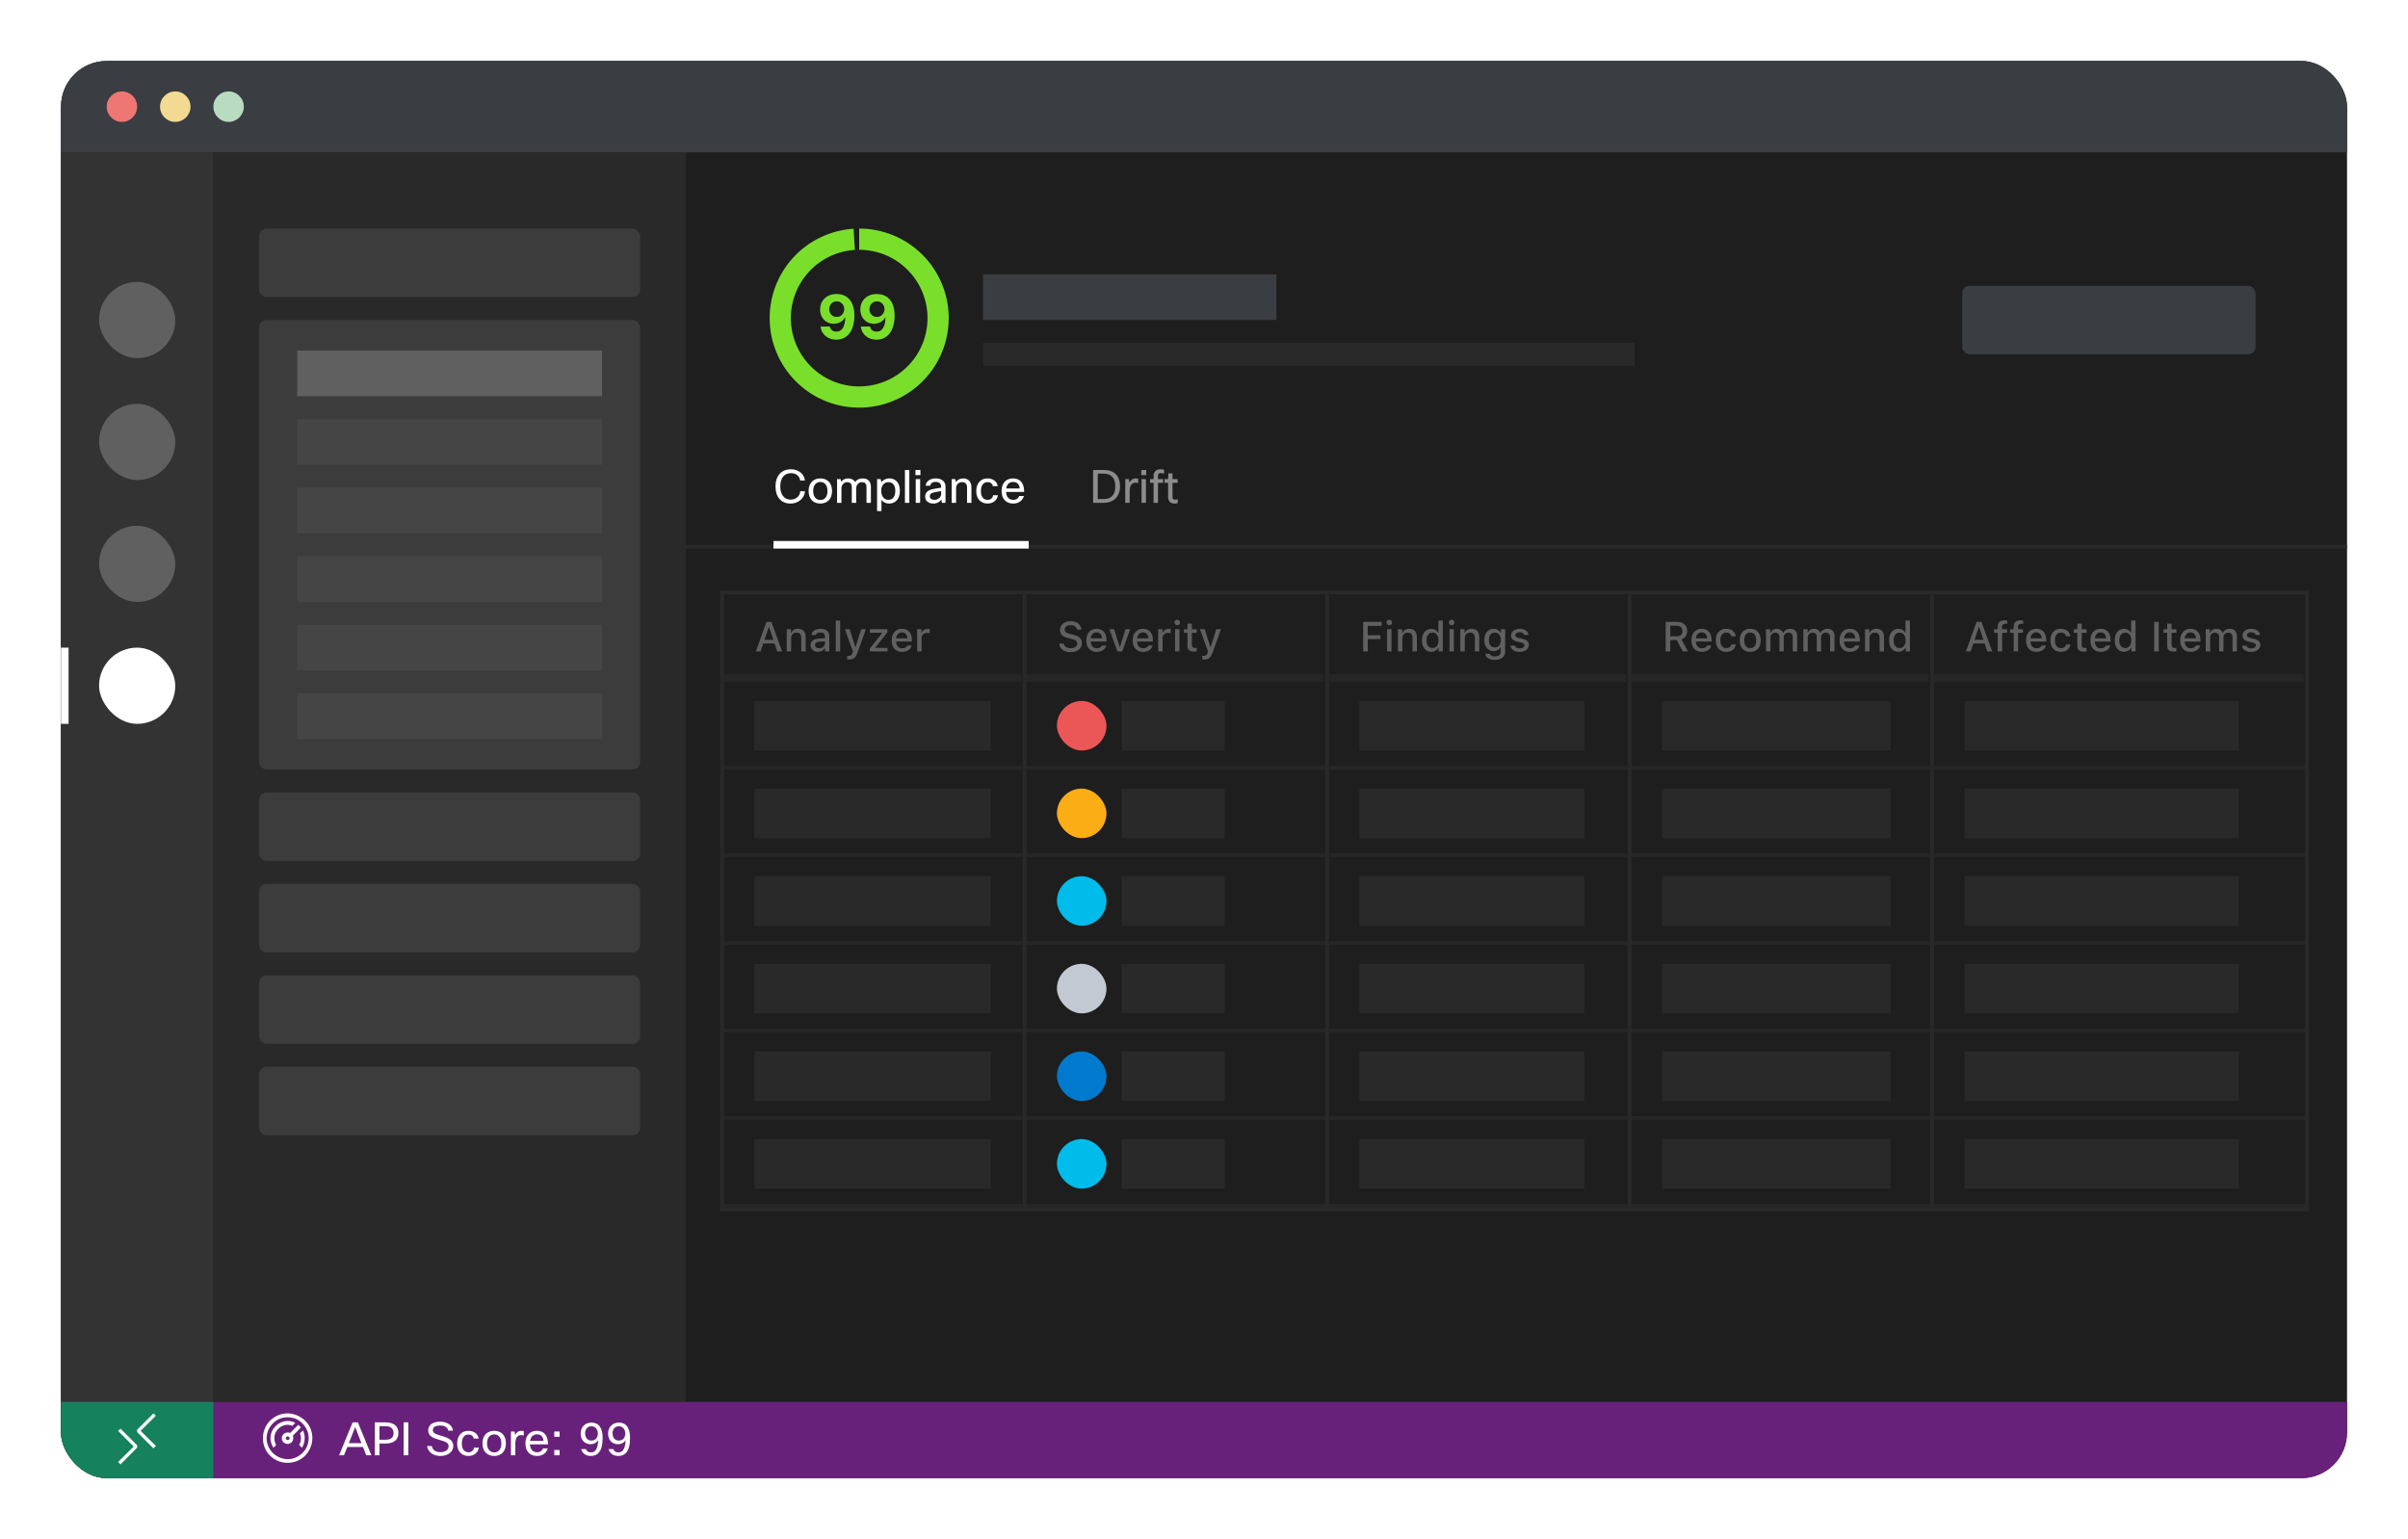 <svg width="632" height="404" viewBox="0 0 632 404" fill="none" xmlns="http://www.w3.org/2000/svg">
<g filter="url(#filter0_d_7488_184305)">
<g clip-path="url(#clip0_7488_184305)">
<rect x="16" y="14" width="600" height="372" rx="12" fill="#1E1E1E"/>
<path d="M16 26C16 19.373 21.373 14 28 14H604C610.627 14 616 19.373 616 26V38H16V26Z" fill="#3A3D41"/>
<path d="M32 30C34.209 30 36 28.209 36 26C36 23.791 34.209 22 32 22C29.791 22 28 23.791 28 26C28 28.209 29.791 30 32 30Z" fill="#EE7773"/>
<path d="M46 30C48.209 30 50 28.209 50 26C50 23.791 48.209 22 46 22C43.791 22 42 23.791 42 26C42 28.209 43.791 30 46 30Z" fill="#F3DA92"/>
<path d="M60 30C62.209 30 64 28.209 64 26C64 23.791 62.209 22 60 22C57.791 22 56 23.791 56 26C56 28.209 57.791 30 60 30Z" fill="#B9DBC0"/>
<rect x="16" y="38" width="40" height="328" fill="#333333"/>
<rect x="26" y="72" width="20" height="20" rx="10" fill="#606060"/>
<rect x="26" y="104" width="20" height="20" rx="10" fill="#606060"/>
<rect x="26" y="136" width="20" height="20" rx="10" fill="#606060"/>
<rect x="26" y="168" width="20" height="20" rx="10" fill="white"/>
<rect x="16" y="168" width="2" height="20" fill="white"/>
<rect x="56" y="38" width="124" height="328" fill="#292929"/>
<rect x="68" y="82" width="100" height="118" rx="2" fill="#3C3C3C"/>
<rect x="78" y="108" width="80" height="12" fill="#454545"/>
<rect x="78" y="90" width="80" height="12" fill="#606060"/>
<rect x="78" y="126" width="80" height="12" fill="#454545"/>
<rect x="78" y="144" width="80" height="12" fill="#454545"/>
<rect x="78" y="162" width="80" height="12" fill="#454545"/>
<rect x="78" y="180" width="80" height="12" fill="#454545"/>
<rect x="68" y="58" width="100" height="18" rx="2" fill="#3C3C3C"/>
<rect x="68" y="206" width="100" height="18" rx="2" fill="#3C3C3C"/>
<rect x="68" y="230" width="100" height="18" rx="2" fill="#3C3C3C"/>
<rect x="68" y="254" width="100" height="18" rx="2" fill="#3C3C3C"/>
<rect x="68" y="278" width="100" height="18" rx="2" fill="#3C3C3C"/>
<rect x="515" y="73" width="77" height="18" rx="2" fill="#3A3D41"/>
<rect x="258" y="88" width="171" height="6" fill="#292929"/>
<path d="M225.5 58C231.669 58 237.59 60.425 241.986 64.753C246.382 69.081 248.9 74.963 248.997 81.131C249.094 87.299 246.762 93.257 242.504 97.721C238.246 102.184 232.404 104.795 226.238 104.988C220.073 105.182 214.078 102.944 209.548 98.757C205.018 94.569 202.317 88.769 202.026 82.607C201.736 76.445 203.879 70.416 207.995 65.821C212.111 61.226 217.868 58.434 224.024 58.046L224.374 63.6C219.675 63.895 215.281 66.027 212.14 69.534C208.999 73.041 207.362 77.642 207.584 82.345C207.806 87.048 209.868 91.475 213.325 94.671C216.782 97.866 221.358 99.575 226.063 99.427C230.769 99.279 235.228 97.287 238.478 93.88C241.727 90.474 243.507 85.926 243.434 81.218C243.36 76.511 241.438 72.021 238.082 68.718C234.727 65.415 230.208 63.564 225.5 63.564V58Z" fill="#7ADF2B"/>
<path d="M219.591 75.171C220.189 75.171 220.765 75.271 221.318 75.472C221.875 75.669 222.371 75.989 222.807 76.432C223.246 76.875 223.593 77.462 223.847 78.193C224.104 78.921 224.235 79.816 224.239 80.881C224.235 81.869 224.121 82.752 223.898 83.528C223.678 84.301 223.362 84.958 222.949 85.5C222.536 86.042 222.038 86.454 221.455 86.739C220.875 87.019 220.225 87.159 219.506 87.159C218.729 87.159 218.044 87.01 217.449 86.71C216.854 86.407 216.375 85.996 216.011 85.477C215.652 84.954 215.434 84.367 215.358 83.716H217.784C217.879 84.14 218.078 84.47 218.381 84.704C218.684 84.936 219.059 85.051 219.506 85.051C220.263 85.051 220.839 84.722 221.233 84.062C221.627 83.4 221.826 82.492 221.83 81.341H221.75C221.576 81.682 221.341 81.975 221.045 82.222C220.75 82.464 220.411 82.651 220.028 82.784C219.65 82.917 219.246 82.983 218.818 82.983C218.133 82.983 217.519 82.822 216.977 82.5C216.439 82.178 216.015 81.735 215.705 81.171C215.394 80.602 215.241 79.954 215.244 79.227C215.241 78.439 215.42 77.74 215.784 77.131C216.148 76.517 216.655 76.036 217.307 75.688C217.962 75.339 218.723 75.167 219.591 75.171ZM219.608 77.102C219.225 77.102 218.884 77.193 218.585 77.375C218.29 77.557 218.055 77.803 217.881 78.114C217.71 78.424 217.627 78.773 217.631 79.159C217.627 79.546 217.708 79.892 217.875 80.199C218.045 80.506 218.278 80.75 218.574 80.932C218.869 81.11 219.206 81.199 219.585 81.199C219.869 81.199 220.131 81.146 220.369 81.04C220.612 80.934 220.822 80.788 221 80.602C221.182 80.413 221.324 80.195 221.426 79.949C221.528 79.699 221.581 79.432 221.585 79.148C221.581 78.773 221.494 78.43 221.324 78.119C221.153 77.809 220.919 77.562 220.619 77.381C220.32 77.195 219.983 77.102 219.608 77.102ZM230.153 75.171C230.752 75.171 231.328 75.271 231.881 75.472C232.438 75.669 232.934 75.989 233.369 76.432C233.809 76.875 234.155 77.462 234.409 78.193C234.667 78.921 234.797 79.816 234.801 80.881C234.797 81.869 234.684 82.752 234.46 83.528C234.241 84.301 233.924 84.958 233.511 85.5C233.098 86.042 232.6 86.454 232.017 86.739C231.438 87.019 230.788 87.159 230.068 87.159C229.292 87.159 228.606 87.01 228.011 86.71C227.417 86.407 226.938 85.996 226.574 85.477C226.214 84.954 225.996 84.367 225.92 83.716H228.347C228.441 84.14 228.64 84.47 228.943 84.704C229.246 84.936 229.621 85.051 230.068 85.051C230.826 85.051 231.402 84.722 231.795 84.062C232.189 83.4 232.388 82.492 232.392 81.341H232.312C232.138 81.682 231.903 81.975 231.608 82.222C231.313 82.464 230.973 82.651 230.591 82.784C230.212 82.917 229.809 82.983 229.381 82.983C228.695 82.983 228.081 82.822 227.54 82.5C227.002 82.178 226.578 81.735 226.267 81.171C225.956 80.602 225.803 79.954 225.807 79.227C225.803 78.439 225.983 77.74 226.347 77.131C226.71 76.517 227.218 76.036 227.869 75.688C228.525 75.339 229.286 75.167 230.153 75.171ZM230.17 77.102C229.788 77.102 229.447 77.193 229.148 77.375C228.852 77.557 228.617 77.803 228.443 78.114C228.273 78.424 228.189 78.773 228.193 79.159C228.189 79.546 228.271 79.892 228.438 80.199C228.608 80.506 228.841 80.75 229.136 80.932C229.432 81.11 229.769 81.199 230.148 81.199C230.432 81.199 230.693 81.146 230.932 81.04C231.174 80.934 231.384 80.788 231.562 80.602C231.744 80.413 231.886 80.195 231.989 79.949C232.091 79.699 232.144 79.432 232.148 79.148C232.144 78.773 232.057 78.43 231.886 78.119C231.716 77.809 231.481 77.562 231.182 77.381C230.883 77.195 230.545 77.102 230.17 77.102Z" fill="#7ADF2B"/>
<rect width="77" height="12" transform="translate(258 70)" fill="#3A3D41"/>
<rect x="180" y="141" width="436" height="1" fill="#292929"/>
<rect x="16" y="366" width="600" height="20" fill="#68217A"/>
<rect x="16" y="366" width="40" height="20" fill="#16825D"/>
<path d="M40.907 377.547L36.907 373.6L40.907 369.6L40.267 369.013L36 373.28V373.92L40.267 378.187L40.907 377.547ZM30.987 373.6L35.093 377.707L30.987 381.76L31.627 382.4L36 377.973V377.387L31.627 373.013L30.987 373.6Z" fill="white"/>
<path d="M71.893 370.08C72.853 369.44 73.902 369.084 75.04 369.013C76.213 368.942 77.316 369.173 78.347 369.707C79.413 370.204 80.267 370.933 80.907 371.893C81.547 372.853 81.902 373.92 81.973 375.093C82.044 376.231 81.813 377.333 81.28 378.4C80.782 379.431 80.053 380.267 79.093 380.907C78.133 381.547 77.067 381.902 75.893 381.973C74.756 382.044 73.671 381.831 72.64 381.333C71.609 380.836 70.756 380.107 70.08 379.147C69.44 378.151 69.084 377.084 69.013 375.947C68.942 374.773 69.156 373.671 69.653 372.64C70.151 371.609 70.898 370.756 71.893 370.08ZM72.427 380.053C73.351 380.693 74.382 381.013 75.52 381.013C76.516 381.013 77.422 380.764 78.24 380.267C79.093 379.769 79.769 379.111 80.267 378.293C80.764 377.44 81.013 376.516 81.013 375.52C81.013 374.631 80.818 373.813 80.427 373.067C80.036 372.32 79.502 371.68 78.827 371.147C78.187 370.613 77.44 370.276 76.587 370.133C75.733 369.956 74.898 369.973 74.08 370.187C73.262 370.4 72.533 370.791 71.893 371.36C71.253 371.929 70.756 372.622 70.4 373.44C70.08 374.222 69.938 375.04 69.973 375.893C70.044 376.711 70.293 377.493 70.72 378.24C71.147 378.987 71.716 379.591 72.427 380.053ZM78.293 372L78.987 372.693L76.853 374.88C76.996 375.2 77.013 375.538 76.907 375.893C76.836 376.249 76.64 376.533 76.32 376.747C76.036 376.96 75.716 377.049 75.36 377.013C75.004 376.978 74.684 376.836 74.4 376.587C74.151 376.338 74.009 376.036 73.973 375.68C73.938 375.289 74.027 374.951 74.24 374.667C74.453 374.347 74.738 374.151 75.093 374.08C75.449 373.973 75.804 373.991 76.16 374.133L78.293 372ZM75.2 375.893C75.378 376 75.556 376.018 75.733 375.947C75.911 375.876 76 375.751 76 375.573C76 375.36 75.929 375.218 75.787 375.147C75.68 375.04 75.556 375.004 75.413 375.04C75.271 375.04 75.164 375.111 75.093 375.253C75.022 375.36 74.987 375.484 74.987 375.627C75.022 375.733 75.093 375.822 75.2 375.893ZM79.52 373.493L78.72 374.24C78.898 374.631 78.987 375.058 78.987 375.52C78.987 376.16 78.827 376.747 78.507 377.28L79.253 378.027C79.68 377.351 79.911 376.604 79.947 375.787C80.018 374.969 79.876 374.204 79.52 373.493ZM76.747 372.267C76.356 372.089 75.947 372 75.52 372C74.88 372 74.293 372.16 73.76 372.48C73.227 372.8 72.8 373.227 72.48 373.76C72.16 374.293 72 374.88 72 375.52C72 376.16 72.16 376.747 72.48 377.28L71.787 378.027C71.218 377.173 70.951 376.249 70.987 375.253C71.058 374.222 71.431 373.333 72.107 372.587C72.782 371.804 73.618 371.307 74.613 371.093C75.609 370.88 76.569 371.004 77.493 371.467L76.747 372.267Z" fill="white"/>
<path d="M97.472 380L93.932 371.36H92.552L89 380H90.284L91.148 377.816H95.264L96.116 380H97.472ZM93.224 372.584L94.868 376.82H91.544L93.224 372.584ZM98.373 371.36V380H99.597V376.916H101.133C103.401 376.916 104.565 375.92 104.565 374.168C104.565 372.344 103.353 371.36 101.181 371.36H98.373ZM101.205 372.356C102.561 372.356 103.293 373.028 103.293 374.168C103.293 375.296 102.681 375.92 101.157 375.92H99.597V372.356H101.205ZM105.943 371.36V380H107.167V371.36H105.943ZM112.084 377.576C112.324 379.16 113.728 380.18 115.588 380.18C117.736 380.18 118.96 378.956 118.96 377.612C118.96 376.28 118.276 375.572 115.876 374.9C113.896 374.348 113.608 374.024 113.608 373.352C113.608 372.704 114.16 372.188 115.48 372.188C116.776 372.188 117.508 372.68 117.64 373.52H118.9C118.684 372.056 117.328 371.18 115.48 371.18C113.5 371.18 112.384 372.14 112.384 373.4C112.384 374.588 113.008 375.296 115.012 375.848C117.34 376.484 117.736 376.856 117.736 377.66C117.736 378.476 117.004 379.172 115.564 379.172C114.28 379.172 113.488 378.548 113.344 377.576H112.084ZM124.412 377.996C124.292 378.776 123.728 379.208 122.96 379.208C121.988 379.208 121.208 378.488 121.208 376.964C121.208 375.308 121.928 374.552 122.948 374.552C123.68 374.552 124.196 374.924 124.352 375.608H125.624C125.42 374.336 124.34 373.58 122.924 373.58C121.16 373.58 119.984 374.84 119.984 376.928C119.984 379.04 121.28 380.18 122.936 380.18C124.484 380.18 125.504 379.208 125.672 377.996H124.412ZM126.628 376.88C126.628 379.04 127.96 380.18 129.7 380.18C131.464 380.18 132.784 379.064 132.784 376.88C132.784 374.636 131.416 373.58 129.712 373.58C128.02 373.58 126.628 374.636 126.628 376.88ZM127.828 376.88C127.828 375.32 128.644 374.516 129.712 374.516C130.78 374.516 131.584 375.296 131.584 376.88C131.584 378.428 130.828 379.244 129.724 379.244C128.644 379.244 127.828 378.428 127.828 376.88ZM135.254 380V376.868C135.254 375.296 135.95 374.708 136.742 374.708C137.018 374.708 137.246 374.756 137.474 374.816V373.664C137.33 373.628 137.09 373.58 136.79 373.58C136.094 373.58 135.554 373.964 135.206 374.684L135.05 373.76H134.102V380H135.254ZM142.51 378.2C142.33 378.776 141.754 379.208 140.998 379.208C139.954 379.208 139.174 378.572 139.078 377.132H143.83C143.83 374.612 142.63 373.58 140.902 373.58C139.174 373.58 137.902 374.708 137.902 376.88C137.902 379.076 139.186 380.18 140.962 380.18C142.462 380.18 143.446 379.34 143.758 378.2H142.51ZM139.126 376.22C139.306 375.068 140.002 374.504 140.926 374.504C141.886 374.504 142.57 375.056 142.654 376.22H139.126ZM146.867 380V378.608H145.475V380H146.867ZM146.867 375.152V373.76H145.475V375.152H146.867ZM152.526 378.38C152.802 379.472 153.774 380.18 155.07 380.18C156.738 380.18 158.166 379.148 158.166 375.464C158.166 372.764 157.158 371.42 155.214 371.42C153.618 371.42 152.406 372.536 152.406 374.276C152.406 376.04 153.486 377.096 155.022 377.096C155.694 377.096 156.51 376.82 157.014 376.016C156.894 378.488 156.138 379.244 155.118 379.244C154.41 379.244 153.954 378.92 153.798 378.38H152.526ZM156.906 374.312C156.906 375.284 156.354 376.136 155.226 376.136C154.29 376.136 153.57 375.476 153.57 374.216C153.57 373.052 154.29 372.38 155.214 372.38C156.174 372.38 156.906 373.064 156.906 374.312ZM159.722 378.38C159.998 379.472 160.97 380.18 162.266 380.18C163.934 380.18 165.362 379.148 165.362 375.464C165.362 372.764 164.354 371.42 162.41 371.42C160.814 371.42 159.602 372.536 159.602 374.276C159.602 376.04 160.682 377.096 162.218 377.096C162.89 377.096 163.706 376.82 164.21 376.016C164.09 378.488 163.334 379.244 162.314 379.244C161.606 379.244 161.15 378.92 160.994 378.38H159.722ZM164.102 374.312C164.102 375.284 163.55 376.136 162.422 376.136C161.486 376.136 160.766 375.476 160.766 374.216C160.766 373.052 161.486 372.38 162.41 372.38C163.37 372.38 164.102 373.064 164.102 374.312Z" fill="white"/>
<g clip-path="url(#clip1_7488_184305)">
<path d="M211.256 124.132C211.136 122.548 209.672 121.18 207.596 121.18C205.22 121.18 203.54 122.764 203.54 125.68C203.54 128.56 205.088 130.18 207.5 130.18C209.696 130.18 211.172 128.632 211.268 126.952H210.032C209.96 128.2 208.928 129.148 207.524 129.148C205.904 129.148 204.788 127.912 204.788 125.68C204.788 123.34 205.94 122.2 207.596 122.2C208.928 122.2 209.864 122.956 210.02 124.132H211.256ZM212.222 126.88C212.222 129.04 213.554 130.18 215.294 130.18C217.058 130.18 218.378 129.064 218.378 126.88C218.378 124.636 217.01 123.58 215.306 123.58C213.614 123.58 212.222 124.636 212.222 126.88ZM213.422 126.88C213.422 125.32 214.238 124.516 215.306 124.516C216.374 124.516 217.178 125.296 217.178 126.88C217.178 128.428 216.422 129.244 215.318 129.244C214.238 129.244 213.422 128.428 213.422 126.88ZM220.847 130V126.16C220.847 125.272 221.507 124.564 222.347 124.564C223.139 124.564 223.559 124.948 223.559 125.908V130H224.711V126.196C224.711 125.344 225.287 124.564 226.211 124.564C227.015 124.564 227.423 124.96 227.423 125.908V130H228.575V125.824C228.575 124.336 227.735 123.58 226.463 123.58C225.707 123.58 224.915 123.808 224.435 124.564C224.087 123.916 223.427 123.58 222.599 123.58C221.903 123.58 221.219 123.832 220.763 124.492L220.643 123.76H219.695V130H220.847ZM230.195 123.76V132.16H231.347V129.196C231.743 129.772 232.403 130.18 233.351 130.18C234.995 130.18 236.183 128.992 236.183 126.832C236.183 124.756 235.079 123.58 233.435 123.58C232.475 123.58 231.767 124 231.323 124.576L231.143 123.76H230.195ZM234.983 126.808C234.983 128.452 234.251 129.196 233.171 129.196C232.043 129.196 231.287 128.32 231.287 126.808C231.287 125.32 232.139 124.564 233.171 124.564C234.203 124.564 234.983 125.272 234.983 126.808ZM238.66 121.36H237.508V130H238.66V121.36ZM241.568 122.716V121.36H240.272V122.716H241.568ZM241.496 130V123.76H240.344V130H241.496ZM244.164 125.5C244.248 124.876 244.68 124.492 245.568 124.492C246.492 124.492 247.008 124.924 247.008 125.692V126.004L245.184 126.316C243.504 126.604 242.82 127.252 242.82 128.392C242.82 129.412 243.612 130.18 244.98 130.18C245.988 130.18 246.66 129.724 247.068 129.148L247.212 130H248.16V125.74C248.16 124.456 247.248 123.58 245.616 123.58C244.056 123.58 243.06 124.348 242.94 125.5H244.164ZM247.008 126.904V127.708C247.008 128.56 246.132 129.208 245.256 129.208C244.476 129.208 244.044 128.872 244.044 128.272C244.044 127.72 244.344 127.372 245.46 127.18L247.008 126.904ZM250.93 130V126.148C250.93 125.164 251.65 124.564 252.478 124.564C253.33 124.564 253.81 125.008 253.81 125.944V130H254.962V125.932C254.962 124.408 254.11 123.58 252.754 123.58C252.01 123.58 251.314 123.916 250.858 124.552L250.726 123.76H249.778V130H250.93ZM260.654 127.996C260.534 128.776 259.97 129.208 259.202 129.208C258.23 129.208 257.45 128.488 257.45 126.964C257.45 125.308 258.17 124.552 259.19 124.552C259.922 124.552 260.438 124.924 260.594 125.608H261.866C261.662 124.336 260.582 123.58 259.166 123.58C257.402 123.58 256.226 124.84 256.226 126.928C256.226 129.04 257.522 130.18 259.178 130.18C260.726 130.18 261.746 129.208 261.914 127.996H260.654ZM267.479 128.2C267.299 128.776 266.723 129.208 265.967 129.208C264.923 129.208 264.143 128.572 264.047 127.132H268.799C268.799 124.612 267.599 123.58 265.871 123.58C264.143 123.58 262.871 124.708 262.871 126.88C262.871 129.076 264.155 130.18 265.931 130.18C267.431 130.18 268.415 129.34 268.727 128.2H267.479ZM264.095 126.22C264.275 125.068 264.971 124.504 265.895 124.504C266.855 124.504 267.539 125.056 267.623 126.22H264.095Z" fill="white"/>
<line x1="203" y1="141" x2="270" y2="141" stroke="white" stroke-width="2"/>
<path d="M286.9 121.36V130H289.624C292.156 130 293.956 128.476 293.956 125.68C293.956 122.716 292.252 121.36 289.708 121.36H286.9ZM289.72 122.332C291.568 122.332 292.72 123.412 292.72 125.68C292.72 127.852 291.64 128.992 289.744 128.992H288.124V122.332H289.72ZM296.488 130V126.868C296.488 125.296 297.184 124.708 297.976 124.708C298.252 124.708 298.48 124.756 298.708 124.816V123.664C298.564 123.628 298.324 123.58 298.024 123.58C297.328 123.58 296.788 123.964 296.44 124.684L296.284 123.76H295.336V130H296.488ZM300.837 122.716V121.36H299.541V122.716H300.837ZM300.765 130V123.76H299.613V130H300.765ZM305.533 121.324C305.209 121.24 304.933 121.18 304.513 121.18C303.481 121.18 302.773 121.852 302.773 122.884V123.76H301.849V124.744H302.773V130H303.925V124.744H305.269V123.76H303.925V122.812C303.925 122.428 304.165 122.176 304.585 122.176C304.861 122.176 305.149 122.224 305.533 122.32V121.324ZM309.101 129.076C308.753 129.16 308.597 129.172 308.393 129.172C307.961 129.172 307.733 128.944 307.733 128.476V124.744H309.077V123.76H307.733V122.26H306.653L306.581 123.76H305.657V124.744H306.581V128.452C306.581 129.484 307.145 130.18 308.249 130.18C308.537 130.18 308.789 130.144 309.101 130.06V129.076Z" fill="#8C8C8C"/>
</g>
<path d="M203.989 169H205.267L202.469 161.25H201.174L198.376 169H199.611L200.326 166.905H203.28L203.989 169ZM201.76 162.619H201.851L202.974 165.938H200.632L201.76 162.619ZM206.486 169H207.641V165.579C207.641 164.639 208.184 164.059 209.038 164.059C209.892 164.059 210.3 164.531 210.3 165.498V169H211.455V165.224C211.455 163.833 210.735 163.054 209.43 163.054C208.549 163.054 207.969 163.446 207.684 164.091H207.598V163.167H206.486V169ZM214.699 169.097C215.467 169.097 216.106 168.764 216.455 168.173H216.546V169H217.658V165.009C217.658 163.785 216.831 163.054 215.365 163.054C214.038 163.054 213.093 163.693 212.975 164.676H214.092C214.221 164.252 214.667 164.01 215.311 164.01C216.101 164.01 216.509 164.37 216.509 165.009V165.52L214.924 165.616C213.533 165.702 212.749 166.309 212.749 167.356C212.749 168.42 213.571 169.097 214.699 169.097ZM214.994 168.167C214.366 168.167 213.909 167.851 213.909 167.308C213.909 166.776 214.274 166.492 215.08 166.438L216.509 166.341V166.846C216.509 167.598 215.864 168.167 214.994 168.167ZM219.355 169H220.51V160.879H219.355V169ZM222.825 171.116C224.018 171.116 224.571 170.67 225.07 169.269L227.251 163.167H226.026L224.565 167.84H224.474L223.008 163.167H221.751L223.867 169.016L223.781 169.317C223.583 169.935 223.271 170.166 222.723 170.166C222.616 170.166 222.438 170.16 222.347 170.144V171.089C222.455 171.105 222.729 171.116 222.825 171.116ZM228.298 169H232.928V168.071H229.749V167.979L232.896 163.967V163.167H228.32V164.096H231.516V164.182L228.298 168.243V169ZM238.154 167.437C237.939 167.91 237.461 168.167 236.763 168.167C235.839 168.167 235.243 167.501 235.206 166.443V166.39H239.336V165.992C239.336 164.166 238.353 163.054 236.726 163.054C235.077 163.054 234.029 164.241 234.029 166.094C234.029 167.958 235.055 169.113 236.731 169.113C238.068 169.113 239.014 168.468 239.266 167.437H238.154ZM236.72 163.994C237.574 163.994 238.133 164.612 238.16 165.557H235.206C235.27 164.617 235.866 163.994 236.72 163.994ZM240.722 169H241.876V165.514C241.876 164.692 242.494 164.128 243.37 164.128C243.574 164.128 243.917 164.166 244.014 164.193V163.108C243.891 163.081 243.67 163.065 243.499 163.065C242.736 163.065 242.086 163.479 241.919 164.053H241.833V163.167H240.722V169Z" fill="#606060"/>
<line x1="190" y1="175.99" x2="268" y2="175.99" stroke="#262626" stroke-width="2"/>
<g clip-path="url(#clip2_7488_184305)">
<rect x="198" y="182" width="62" height="13" fill="#292929"/>
<line x1="182" y1="199.496" x2="276" y2="199.496" stroke="#262626"/>
</g>
<g clip-path="url(#clip3_7488_184305)">
<rect x="198" y="205" width="62" height="13" fill="#292929"/>
<line x1="182" y1="222.496" x2="276" y2="222.496" stroke="#262626"/>
</g>
<g clip-path="url(#clip4_7488_184305)">
<rect x="198" y="228" width="62" height="13" fill="#292929"/>
<line x1="182" y1="245.496" x2="276" y2="245.496" stroke="#262626"/>
</g>
<g clip-path="url(#clip5_7488_184305)">
<rect x="198" y="251" width="62" height="13" fill="#292929"/>
<line x1="182" y1="268.496" x2="276" y2="268.496" stroke="#262626"/>
</g>
<g clip-path="url(#clip6_7488_184305)">
<rect x="198" y="274" width="62" height="13" fill="#292929"/>
<line x1="182" y1="291.496" x2="276" y2="291.496" stroke="#262626"/>
</g>
<g clip-path="url(#clip7_7488_184305)">
<rect x="198" y="297" width="62" height="13" fill="#292929"/>
<line x1="182" y1="314.496" x2="276" y2="314.496" stroke="#262626"/>
</g>
<rect x="268.4" y="154" width="1" height="161" fill="#292929"/>
<path d="M278.007 166.932C278.093 168.307 279.248 169.188 280.966 169.188C282.803 169.188 283.953 168.264 283.953 166.798C283.953 165.638 283.297 164.999 281.708 164.617L280.854 164.408C279.844 164.161 279.436 163.838 279.436 163.274C279.436 162.549 280.069 162.082 281.02 162.082C281.922 162.082 282.545 162.533 282.658 163.269H283.829C283.759 161.975 282.61 161.062 281.036 161.062C279.344 161.062 278.216 161.975 278.216 163.339C278.216 164.467 278.855 165.133 280.257 165.471L281.256 165.713C282.282 165.96 282.733 166.336 282.733 166.943C282.733 167.652 282.024 168.162 281.058 168.162C280.021 168.162 279.301 167.684 279.199 166.932H278.007ZM289.238 167.437C289.023 167.91 288.545 168.167 287.847 168.167C286.923 168.167 286.327 167.501 286.289 166.443V166.39H290.419V165.992C290.419 164.166 289.437 163.054 287.809 163.054C286.16 163.054 285.113 164.241 285.113 166.094C285.113 167.958 286.139 169.113 287.814 169.113C289.152 169.113 290.097 168.468 290.35 167.437H289.238ZM287.804 163.994C288.658 163.994 289.216 164.612 289.243 165.557H286.289C286.354 164.617 286.95 163.994 287.804 163.994ZM296.628 163.167H295.404L293.954 167.818H293.862L292.407 163.167H291.171L293.282 169H294.523L296.628 163.167ZM301.409 167.437C301.194 167.91 300.716 168.167 300.018 168.167C299.094 168.167 298.498 167.501 298.46 166.443V166.39H302.59V165.992C302.59 164.166 301.607 163.054 299.98 163.054C298.331 163.054 297.284 164.241 297.284 166.094C297.284 167.958 298.31 169.113 299.985 169.113C301.323 169.113 302.268 168.468 302.521 167.437H301.409ZM299.975 163.994C300.829 163.994 301.387 164.612 301.414 165.557H298.46C298.524 164.617 299.121 163.994 299.975 163.994ZM303.976 169H305.131V165.514C305.131 164.692 305.749 164.128 306.624 164.128C306.828 164.128 307.172 164.166 307.269 164.193V163.108C307.145 163.081 306.925 163.065 306.753 163.065C305.99 163.065 305.34 163.479 305.174 164.053H305.088V163.167H303.976V169ZM308.977 162.125C309.379 162.125 309.707 161.797 309.707 161.4C309.707 160.997 309.379 160.669 308.977 160.669C308.574 160.669 308.246 160.997 308.246 161.4C308.246 161.797 308.574 162.125 308.977 162.125ZM308.402 169H309.551V163.167H308.402V169ZM311.657 161.695V163.183H310.728V164.107H311.657V167.464C311.657 168.586 312.167 169.038 313.451 169.038C313.676 169.038 313.891 169.011 314.079 168.979V168.06C313.918 168.076 313.816 168.087 313.639 168.087C313.064 168.087 312.812 167.813 312.812 167.185V164.107H314.079V163.183H312.812V161.695H311.657ZM316.018 171.116C317.21 171.116 317.764 170.67 318.263 169.269L320.444 163.167H319.219L317.758 167.84H317.667L316.201 163.167H314.944L317.06 169.016L316.974 169.317C316.775 169.935 316.464 170.166 315.916 170.166C315.809 170.166 315.631 170.16 315.54 170.144V171.089C315.647 171.105 315.921 171.116 316.018 171.116Z" fill="#606060"/>
<line x1="269.4" y1="175.99" x2="347.4" y2="175.99" stroke="#262626" stroke-width="2"/>
<g clip-path="url(#clip8_7488_184305)">
<rect x="277.4" y="182" width="13" height="13" rx="6.5" fill="#EB5757"/>
<rect x="294.4" y="182" width="27" height="13" fill="#292929"/>
<line x1="261.4" y1="199.496" x2="355.4" y2="199.496" stroke="#262626"/>
</g>
<g clip-path="url(#clip9_7488_184305)">
<rect x="277.4" y="205" width="13" height="13" rx="6.5" fill="#FAAD14"/>
<rect x="294.4" y="205" width="27" height="13" fill="#292929"/>
<line x1="261.4" y1="222.496" x2="355.4" y2="222.496" stroke="#262626"/>
</g>
<g clip-path="url(#clip10_7488_184305)">
<rect x="277.4" y="228" width="13" height="13" rx="6.5" fill="#00BCEB"/>
<rect x="294.4" y="228" width="27" height="13" fill="#292929"/>
<line x1="261.4" y1="245.496" x2="355.4" y2="245.496" stroke="#262626"/>
</g>
<g clip-path="url(#clip11_7488_184305)">
<rect x="277.4" y="251" width="13" height="13" rx="6.5" fill="#C3C9D2"/>
<rect x="294.4" y="251" width="27" height="13" fill="#292929"/>
<line x1="261.4" y1="268.496" x2="355.4" y2="268.496" stroke="#262626"/>
</g>
<g clip-path="url(#clip12_7488_184305)">
<rect x="277.4" y="274" width="13" height="13" rx="6.5" fill="#007ACC"/>
<rect x="294.4" y="274" width="27" height="13" fill="#292929"/>
<line x1="261.4" y1="291.496" x2="355.4" y2="291.496" stroke="#262626"/>
</g>
<g clip-path="url(#clip13_7488_184305)">
<rect x="277.4" y="297" width="13" height="13" rx="6.5" fill="#00BCEB"/>
<rect x="294.4" y="297" width="27" height="13" fill="#292929"/>
<line x1="261.4" y1="314.496" x2="355.4" y2="314.496" stroke="#262626"/>
</g>
<rect x="347.8" y="154" width="1" height="161" fill="#292929"/>
<path d="M358.975 169V165.756H362.305V164.741H358.975V162.286H362.611V161.25H357.772V169H358.975ZM364.636 162.125C365.039 162.125 365.367 161.797 365.367 161.4C365.367 160.997 365.039 160.669 364.636 160.669C364.233 160.669 363.906 160.997 363.906 161.4C363.906 161.797 364.233 162.125 364.636 162.125ZM364.062 169H365.211V163.167H364.062V169ZM366.908 169H368.063V165.579C368.063 164.639 368.605 164.059 369.459 164.059C370.313 164.059 370.722 164.531 370.722 165.498V169H371.876V165.224C371.876 163.833 371.157 163.054 369.852 163.054C368.971 163.054 368.391 163.446 368.106 164.091H368.02V163.167H366.908V169ZM375.642 169.097C376.447 169.097 377.129 168.715 377.479 168.076H377.57V169H378.676V160.879H377.521V164.091H377.436C377.119 163.452 376.442 163.065 375.642 163.065C374.165 163.065 373.214 164.241 373.214 166.078C373.214 167.926 374.154 169.097 375.642 169.097ZM375.969 164.053C376.936 164.053 377.543 164.837 377.543 166.083C377.543 167.34 376.941 168.108 375.969 168.108C374.992 168.108 374.406 167.351 374.406 166.083C374.406 164.821 374.997 164.053 375.969 164.053ZM381.007 162.125C381.41 162.125 381.738 161.797 381.738 161.4C381.738 160.997 381.41 160.669 381.007 160.669C380.604 160.669 380.277 160.997 380.277 161.4C380.277 161.797 380.604 162.125 381.007 162.125ZM380.433 169H381.582V163.167H380.433V169ZM383.279 169H384.434V165.579C384.434 164.639 384.977 164.059 385.831 164.059C386.685 164.059 387.093 164.531 387.093 165.498V169H388.248V165.224C388.248 163.833 387.528 163.054 386.223 163.054C385.342 163.054 384.762 163.446 384.477 164.091H384.391V163.167H383.279V169ZM392.34 171.229C393.995 171.229 395.042 170.386 395.042 169.059V163.167H393.936V164.096H393.844C393.517 163.462 392.813 163.065 392.007 163.065C390.514 163.065 389.58 164.241 389.58 166.008C389.58 167.759 390.503 168.914 391.997 168.914C392.802 168.914 393.447 168.565 393.801 167.931H393.887V169.054C393.887 169.843 393.318 170.316 392.356 170.316C391.578 170.316 391.089 170.037 390.992 169.596H389.811C389.934 170.579 390.879 171.229 392.34 171.229ZM392.324 167.958C391.331 167.958 390.772 167.201 390.772 166.008C390.772 164.816 391.331 164.053 392.324 164.053C393.307 164.053 393.909 164.816 393.909 166.008C393.909 167.201 393.312 167.958 392.324 167.958ZM396.583 164.8C396.583 165.665 397.099 166.159 398.211 166.417L399.231 166.658C399.817 166.798 400.091 167.034 400.091 167.399C400.091 167.877 399.581 168.21 398.861 168.21C398.163 168.21 397.733 167.926 397.588 167.469H396.433C396.535 168.484 397.443 169.113 398.834 169.113C400.23 169.113 401.256 168.377 401.256 167.292C401.256 166.443 400.735 165.965 399.624 165.708L398.651 165.482C398.018 165.332 397.722 165.106 397.722 164.746C397.722 164.273 398.211 163.957 398.855 163.957C399.511 163.957 399.93 164.241 400.037 164.676H401.144C401.031 163.667 400.171 163.054 398.855 163.054C397.534 163.054 396.583 163.785 396.583 164.8Z" fill="#606060"/>
<line x1="348.8" y1="175.99" x2="426.8" y2="175.99" stroke="#262626" stroke-width="2"/>
<g clip-path="url(#clip14_7488_184305)">
<rect x="356.8" y="182" width="59" height="13" fill="#292929"/>
<line x1="340.8" y1="199.496" x2="434.8" y2="199.496" stroke="#262626"/>
</g>
<g clip-path="url(#clip15_7488_184305)">
<rect x="356.8" y="205" width="59" height="13" fill="#292929"/>
<line x1="340.8" y1="222.496" x2="434.8" y2="222.496" stroke="#262626"/>
</g>
<g clip-path="url(#clip16_7488_184305)">
<rect x="356.8" y="228" width="59" height="13" fill="#292929"/>
<line x1="340.8" y1="245.496" x2="434.8" y2="245.496" stroke="#262626"/>
</g>
<g clip-path="url(#clip17_7488_184305)">
<rect x="356.8" y="251" width="59" height="13" fill="#292929"/>
<line x1="340.8" y1="268.496" x2="434.8" y2="268.496" stroke="#262626"/>
</g>
<g clip-path="url(#clip18_7488_184305)">
<rect x="356.8" y="274" width="59" height="13" fill="#292929"/>
<line x1="340.8" y1="291.496" x2="434.8" y2="291.496" stroke="#262626"/>
</g>
<g clip-path="url(#clip19_7488_184305)">
<rect x="356.8" y="297" width="59" height="13" fill="#292929"/>
<line x1="340.8" y1="314.496" x2="434.8" y2="314.496" stroke="#262626"/>
</g>
<rect x="427.2" y="154" width="1" height="161" fill="#292929"/>
<path d="M438.375 166.019H440.073L441.652 169H443.043L441.303 165.831C442.248 165.514 442.807 164.666 442.807 163.618C442.807 162.173 441.802 161.25 440.239 161.25H437.172V169H438.375V166.019ZM438.375 162.259H440.073C441.002 162.259 441.571 162.78 441.571 163.645C441.571 164.531 441.034 165.031 440.105 165.031H438.375V162.259ZM448.049 167.437C447.834 167.91 447.356 168.167 446.658 168.167C445.734 168.167 445.138 167.501 445.1 166.443V166.39H449.23V165.992C449.23 164.166 448.248 163.054 446.62 163.054C444.971 163.054 443.924 164.241 443.924 166.094C443.924 167.958 444.95 169.113 446.625 169.113C447.963 169.113 448.908 168.468 449.161 167.437H448.049ZM446.615 163.994C447.469 163.994 448.027 164.612 448.054 165.557H445.1C445.165 164.617 445.761 163.994 446.615 163.994ZM455.568 165.042C455.418 163.908 454.532 163.054 453.065 163.054C451.363 163.054 450.326 164.209 450.326 166.062C450.326 167.953 451.368 169.113 453.071 169.113C454.516 169.113 455.418 168.302 455.568 167.152H454.446C454.295 167.786 453.796 168.13 453.065 168.13C452.104 168.13 451.508 167.351 451.508 166.062C451.508 164.8 452.099 164.037 453.065 164.037C453.839 164.037 454.312 164.472 454.446 165.042H455.568ZM459.36 169.113C461.068 169.113 462.116 167.969 462.116 166.083C462.116 164.198 461.063 163.054 459.36 163.054C457.652 163.054 456.6 164.204 456.6 166.083C456.6 167.969 457.647 169.113 459.36 169.113ZM459.36 168.13C458.356 168.13 457.792 167.383 457.792 166.083C457.792 164.784 458.356 164.032 459.36 164.032C460.359 164.032 460.929 164.784 460.929 166.083C460.929 167.378 460.359 168.13 459.36 168.13ZM463.507 169H464.662V165.417C464.662 164.655 465.193 164.059 465.897 164.059C466.584 164.059 467.025 164.472 467.025 165.138V169H468.158V165.31C468.158 164.606 468.647 164.059 469.394 164.059C470.151 164.059 470.527 164.451 470.527 165.256V169H471.682V164.977C471.682 163.763 470.994 163.054 469.812 163.054C469.001 163.054 468.33 163.468 468.035 164.096H467.943C467.686 163.468 467.132 163.054 466.332 163.054C465.553 163.054 464.962 163.441 464.705 164.096H464.619V163.167H463.507V169ZM473.304 169H474.458V165.417C474.458 164.655 474.99 164.059 475.694 164.059C476.381 164.059 476.822 164.472 476.822 165.138V169H477.955V165.31C477.955 164.606 478.444 164.059 479.19 164.059C479.948 164.059 480.324 164.451 480.324 165.256V169H481.479V164.977C481.479 163.763 480.791 163.054 479.609 163.054C478.798 163.054 478.127 163.468 477.832 164.096H477.74C477.482 163.468 476.929 163.054 476.129 163.054C475.35 163.054 474.759 163.441 474.501 164.096H474.416V163.167H473.304V169ZM486.936 167.437C486.721 167.91 486.243 168.167 485.544 168.167C484.621 168.167 484.024 167.501 483.987 166.443V166.39H488.117V165.992C488.117 164.166 487.134 163.054 485.507 163.054C483.858 163.054 482.811 164.241 482.811 166.094C482.811 167.958 483.836 169.113 485.512 169.113C486.85 169.113 487.795 168.468 488.047 167.437H486.936ZM485.501 163.994C486.355 163.994 486.914 164.612 486.941 165.557H483.987C484.051 164.617 484.647 163.994 485.501 163.994ZM489.503 169H490.658V165.579C490.658 164.639 491.2 164.059 492.054 164.059C492.908 164.059 493.316 164.531 493.316 165.498V169H494.471V165.224C494.471 163.833 493.751 163.054 492.446 163.054C491.565 163.054 490.985 163.446 490.701 164.091H490.615V163.167H489.503V169ZM498.236 169.097C499.042 169.097 499.724 168.715 500.073 168.076H500.165V169H501.271V160.879H500.116V164.091H500.03C499.713 163.452 499.037 163.065 498.236 163.065C496.759 163.065 495.809 164.241 495.809 166.078C495.809 167.926 496.749 169.097 498.236 169.097ZM498.564 164.053C499.531 164.053 500.138 164.837 500.138 166.083C500.138 167.34 499.536 168.108 498.564 168.108C497.586 168.108 497.001 167.351 497.001 166.083C497.001 164.821 497.592 164.053 498.564 164.053Z" fill="#606060"/>
<line x1="428.2" y1="175.99" x2="506.2" y2="175.99" stroke="#262626" stroke-width="2"/>
<g clip-path="url(#clip20_7488_184305)">
<rect x="436.2" y="182" width="60" height="13" fill="#292929"/>
<line x1="420.2" y1="199.496" x2="514.2" y2="199.496" stroke="#262626"/>
</g>
<g clip-path="url(#clip21_7488_184305)">
<rect x="436.2" y="205" width="60" height="13" fill="#292929"/>
<line x1="420.2" y1="222.496" x2="514.2" y2="222.496" stroke="#262626"/>
</g>
<g clip-path="url(#clip22_7488_184305)">
<rect x="436.2" y="228" width="60" height="13" fill="#292929"/>
<line x1="420.2" y1="245.496" x2="514.2" y2="245.496" stroke="#262626"/>
</g>
<g clip-path="url(#clip23_7488_184305)">
<rect x="436.2" y="251" width="60" height="13" fill="#292929"/>
<line x1="420.2" y1="268.496" x2="514.2" y2="268.496" stroke="#262626"/>
</g>
<g clip-path="url(#clip24_7488_184305)">
<rect x="436.2" y="274" width="60" height="13" fill="#292929"/>
<line x1="420.2" y1="291.496" x2="514.2" y2="291.496" stroke="#262626"/>
</g>
<g clip-path="url(#clip25_7488_184305)">
<rect x="436.2" y="297" width="60" height="13" fill="#292929"/>
<line x1="420.2" y1="314.496" x2="514.2" y2="314.496" stroke="#262626"/>
</g>
<rect x="506.6" y="154" width="1" height="161" fill="#292929"/>
<path d="M521.589 169H522.867L520.069 161.25H518.774L515.976 169H517.211L517.926 166.905H520.88L521.589 169ZM519.36 162.619H519.451L520.574 165.938H518.232L519.36 162.619ZM524.317 169H525.472V164.107H526.761V163.183H525.456V162.608C525.456 162.018 525.719 161.722 526.364 161.722C526.546 161.722 526.702 161.733 526.81 161.749V160.879C526.611 160.847 526.385 160.825 526.122 160.825C524.908 160.825 524.317 161.395 524.317 162.555V163.183H523.356V164.107H524.317V169ZM528.507 169H529.662V164.107H530.951V163.183H529.646V162.608C529.646 162.018 529.909 161.722 530.553 161.722C530.736 161.722 530.892 161.733 530.999 161.749V160.879C530.8 160.847 530.575 160.825 530.312 160.825C529.098 160.825 528.507 161.395 528.507 162.555V163.183H527.545V164.107H528.507V169ZM535.871 167.437C535.656 167.91 535.178 168.167 534.479 168.167C533.556 168.167 532.959 167.501 532.922 166.443V166.39H537.052V165.992C537.052 164.166 536.069 163.054 534.442 163.054C532.793 163.054 531.746 164.241 531.746 166.094C531.746 167.958 532.771 169.113 534.447 169.113C535.785 169.113 536.73 168.468 536.982 167.437H535.871ZM534.437 163.994C535.291 163.994 535.849 164.612 535.876 165.557H532.922C532.986 164.617 533.583 163.994 534.437 163.994ZM543.39 165.042C543.24 163.908 542.354 163.054 540.887 163.054C539.185 163.054 538.148 164.209 538.148 166.062C538.148 167.953 539.19 169.113 540.893 169.113C542.337 169.113 543.24 168.302 543.39 167.152H542.268C542.117 167.786 541.618 168.13 540.887 168.13C539.926 168.13 539.33 167.351 539.33 166.062C539.33 164.8 539.92 164.037 540.887 164.037C541.661 164.037 542.133 164.472 542.268 165.042H543.39ZM545.206 161.695V163.183H544.276V164.107H545.206V167.464C545.206 168.586 545.716 169.038 547 169.038C547.225 169.038 547.44 169.011 547.628 168.979V168.06C547.467 168.076 547.365 168.087 547.188 168.087C546.613 168.087 546.36 167.813 546.36 167.185V164.107H547.628V163.183H546.36V161.695H545.206ZM552.757 167.437C552.542 167.91 552.064 168.167 551.366 168.167C550.442 168.167 549.846 167.501 549.809 166.443V166.39H553.939V165.992C553.939 164.166 552.956 163.054 551.329 163.054C549.68 163.054 548.632 164.241 548.632 166.094C548.632 167.958 549.658 169.113 551.334 169.113C552.671 169.113 553.617 168.468 553.869 167.437H552.757ZM551.323 163.994C552.177 163.994 552.736 164.612 552.763 165.557H549.809C549.873 164.617 550.469 163.994 551.323 163.994ZM557.462 169.097C558.268 169.097 558.95 168.715 559.299 168.076H559.391V169H560.497V160.879H559.342V164.091H559.256C558.939 163.452 558.263 163.065 557.462 163.065C555.985 163.065 555.035 164.241 555.035 166.078C555.035 167.926 555.975 169.097 557.462 169.097ZM557.79 164.053C558.757 164.053 559.364 164.837 559.364 166.083C559.364 167.34 558.762 168.108 557.79 168.108C556.812 168.108 556.227 167.351 556.227 166.083C556.227 164.821 556.818 164.053 557.79 164.053ZM566.577 169V161.25H565.374V169H566.577ZM568.795 161.695V163.183H567.866V164.107H568.795V167.464C568.795 168.586 569.306 169.038 570.589 169.038C570.815 169.038 571.03 169.011 571.218 168.979V168.06C571.057 168.076 570.955 168.087 570.777 168.087C570.203 168.087 569.95 167.813 569.95 167.185V164.107H571.218V163.183H569.95V161.695H568.795ZM576.347 167.437C576.132 167.91 575.654 168.167 574.956 168.167C574.032 168.167 573.436 167.501 573.398 166.443V166.39H577.529V165.992C577.529 164.166 576.546 163.054 574.918 163.054C573.27 163.054 572.222 164.241 572.222 166.094C572.222 167.958 573.248 169.113 574.924 169.113C576.261 169.113 577.207 168.468 577.459 167.437H576.347ZM574.913 163.994C575.767 163.994 576.326 164.612 576.353 165.557H573.398C573.463 164.617 574.059 163.994 574.913 163.994ZM578.915 169H580.069V165.417C580.069 164.655 580.601 164.059 581.305 164.059C581.992 164.059 582.433 164.472 582.433 165.138V169H583.566V165.31C583.566 164.606 584.055 164.059 584.801 164.059C585.559 164.059 585.935 164.451 585.935 165.256V169H587.089V164.977C587.089 163.763 586.402 163.054 585.22 163.054C584.409 163.054 583.738 163.468 583.442 164.096H583.351C583.093 163.468 582.54 163.054 581.74 163.054C580.961 163.054 580.37 163.441 580.112 164.096H580.026V163.167H578.915V169ZM588.577 164.8C588.577 165.665 589.093 166.159 590.205 166.417L591.225 166.658C591.811 166.798 592.084 167.034 592.084 167.399C592.084 167.877 591.574 168.21 590.854 168.21C590.156 168.21 589.727 167.926 589.582 167.469H588.427C588.529 168.484 589.437 169.113 590.828 169.113C592.224 169.113 593.25 168.377 593.25 167.292C593.25 166.443 592.729 165.965 591.617 165.708L590.645 165.482C590.011 165.332 589.716 165.106 589.716 164.746C589.716 164.273 590.205 163.957 590.849 163.957C591.504 163.957 591.923 164.241 592.031 164.676H593.137C593.024 163.667 592.165 163.054 590.849 163.054C589.528 163.054 588.577 163.785 588.577 164.8Z" fill="#606060"/>
<line x1="507.6" y1="175.99" x2="604.6" y2="175.991" stroke="#262626" stroke-width="2"/>
<g clip-path="url(#clip26_7488_184305)">
<rect x="515.6" y="182" width="72" height="13" fill="#292929"/>
<line x1="499.6" y1="199.496" x2="612.6" y2="199.496" stroke="#262626"/>
</g>
<g clip-path="url(#clip27_7488_184305)">
<rect x="515.6" y="205" width="72" height="13" fill="#292929"/>
<line x1="499.6" y1="222.496" x2="612.6" y2="222.496" stroke="#262626"/>
</g>
<g clip-path="url(#clip28_7488_184305)">
<rect x="515.6" y="228" width="72" height="13" fill="#292929"/>
<line x1="499.6" y1="245.496" x2="612.6" y2="245.496" stroke="#262626"/>
</g>
<g clip-path="url(#clip29_7488_184305)">
<rect x="515.6" y="251" width="72" height="13" fill="#292929"/>
<line x1="499.6" y1="268.496" x2="612.6" y2="268.496" stroke="#262626"/>
</g>
<g clip-path="url(#clip30_7488_184305)">
<rect x="515.6" y="274" width="72" height="13" fill="#292929"/>
<line x1="499.6" y1="291.496" x2="612.6" y2="291.496" stroke="#262626"/>
</g>
<g clip-path="url(#clip31_7488_184305)">
<rect x="515.6" y="297" width="72" height="13" fill="#292929"/>
<line x1="499.6" y1="314.496" x2="612.6" y2="314.496" stroke="#262626"/>
</g>
<rect x="189.5" y="153.5" width="416" height="162" stroke="#292929"/>
</g>
</g>
<defs>
<filter id="filter0_d_7488_184305" x="0" y="0" width="632" height="404" filterUnits="userSpaceOnUse" color-interpolation-filters="sRGB">
<feFlood flood-opacity="0" result="BackgroundImageFix"/>
<feColorMatrix in="SourceAlpha" type="matrix" values="0 0 0 0 0 0 0 0 0 0 0 0 0 0 0 0 0 0 127 0" result="hardAlpha"/>
<feOffset dy="2"/>
<feGaussianBlur stdDeviation="8"/>
<feColorMatrix type="matrix" values="0 0 0 0 0 0 0 0 0 0 0 0 0 0 0 0 0 0 0.36 0"/>
<feBlend mode="normal" in2="BackgroundImageFix" result="effect1_dropShadow_7488_184305"/>
<feBlend mode="normal" in="SourceGraphic" in2="effect1_dropShadow_7488_184305" result="shape"/>
</filter>
<clipPath id="clip0_7488_184305">
<rect x="16" y="14" width="600" height="372" rx="12" fill="white"/>
</clipPath>
<clipPath id="clip1_7488_184305">
<rect width="107" height="38" fill="white" transform="translate(203 107)"/>
</clipPath>
<clipPath id="clip2_7488_184305">
<rect width="78.4" height="23" fill="white" transform="translate(190 177)"/>
</clipPath>
<clipPath id="clip3_7488_184305">
<rect width="78.4" height="23" fill="white" transform="translate(190 200)"/>
</clipPath>
<clipPath id="clip4_7488_184305">
<rect width="78.4" height="23" fill="white" transform="translate(190 223)"/>
</clipPath>
<clipPath id="clip5_7488_184305">
<rect width="78.4" height="23" fill="white" transform="translate(190 246)"/>
</clipPath>
<clipPath id="clip6_7488_184305">
<rect width="78.4" height="23" fill="white" transform="translate(190 269)"/>
</clipPath>
<clipPath id="clip7_7488_184305">
<rect width="78.4" height="23" fill="white" transform="translate(190 292)"/>
</clipPath>
<clipPath id="clip8_7488_184305">
<rect width="78.4" height="23" fill="white" transform="translate(269.4 177)"/>
</clipPath>
<clipPath id="clip9_7488_184305">
<rect width="78.4" height="23" fill="white" transform="translate(269.4 200)"/>
</clipPath>
<clipPath id="clip10_7488_184305">
<rect width="78.4" height="23" fill="white" transform="translate(269.4 223)"/>
</clipPath>
<clipPath id="clip11_7488_184305">
<rect width="78.4" height="23" fill="white" transform="translate(269.4 246)"/>
</clipPath>
<clipPath id="clip12_7488_184305">
<rect width="78.4" height="23" fill="white" transform="translate(269.4 269)"/>
</clipPath>
<clipPath id="clip13_7488_184305">
<rect width="78.4" height="23" fill="white" transform="translate(269.4 292)"/>
</clipPath>
<clipPath id="clip14_7488_184305">
<rect width="78.4" height="23" fill="white" transform="translate(348.8 177)"/>
</clipPath>
<clipPath id="clip15_7488_184305">
<rect width="78.4" height="23" fill="white" transform="translate(348.8 200)"/>
</clipPath>
<clipPath id="clip16_7488_184305">
<rect width="78.4" height="23" fill="white" transform="translate(348.8 223)"/>
</clipPath>
<clipPath id="clip17_7488_184305">
<rect width="78.4" height="23" fill="white" transform="translate(348.8 246)"/>
</clipPath>
<clipPath id="clip18_7488_184305">
<rect width="78.4" height="23" fill="white" transform="translate(348.8 269)"/>
</clipPath>
<clipPath id="clip19_7488_184305">
<rect width="78.4" height="23" fill="white" transform="translate(348.8 292)"/>
</clipPath>
<clipPath id="clip20_7488_184305">
<rect width="78.4" height="23" fill="white" transform="translate(428.2 177)"/>
</clipPath>
<clipPath id="clip21_7488_184305">
<rect width="78.4" height="23" fill="white" transform="translate(428.2 200)"/>
</clipPath>
<clipPath id="clip22_7488_184305">
<rect width="78.4" height="23" fill="white" transform="translate(428.2 223)"/>
</clipPath>
<clipPath id="clip23_7488_184305">
<rect width="78.4" height="23" fill="white" transform="translate(428.2 246)"/>
</clipPath>
<clipPath id="clip24_7488_184305">
<rect width="78.4" height="23" fill="white" transform="translate(428.2 269)"/>
</clipPath>
<clipPath id="clip25_7488_184305">
<rect width="78.4" height="23" fill="white" transform="translate(428.2 292)"/>
</clipPath>
<clipPath id="clip26_7488_184305">
<rect width="97.4" height="23" fill="white" transform="translate(507.6 177)"/>
</clipPath>
<clipPath id="clip27_7488_184305">
<rect width="97.4" height="23" fill="white" transform="translate(507.6 200)"/>
</clipPath>
<clipPath id="clip28_7488_184305">
<rect width="97.4" height="23" fill="white" transform="translate(507.6 223)"/>
</clipPath>
<clipPath id="clip29_7488_184305">
<rect width="97.4" height="23" fill="white" transform="translate(507.6 246)"/>
</clipPath>
<clipPath id="clip30_7488_184305">
<rect width="97.4" height="23" fill="white" transform="translate(507.6 269)"/>
</clipPath>
<clipPath id="clip31_7488_184305">
<rect width="97.4" height="23" fill="white" transform="translate(507.6 292)"/>
</clipPath>
</defs>
</svg>
